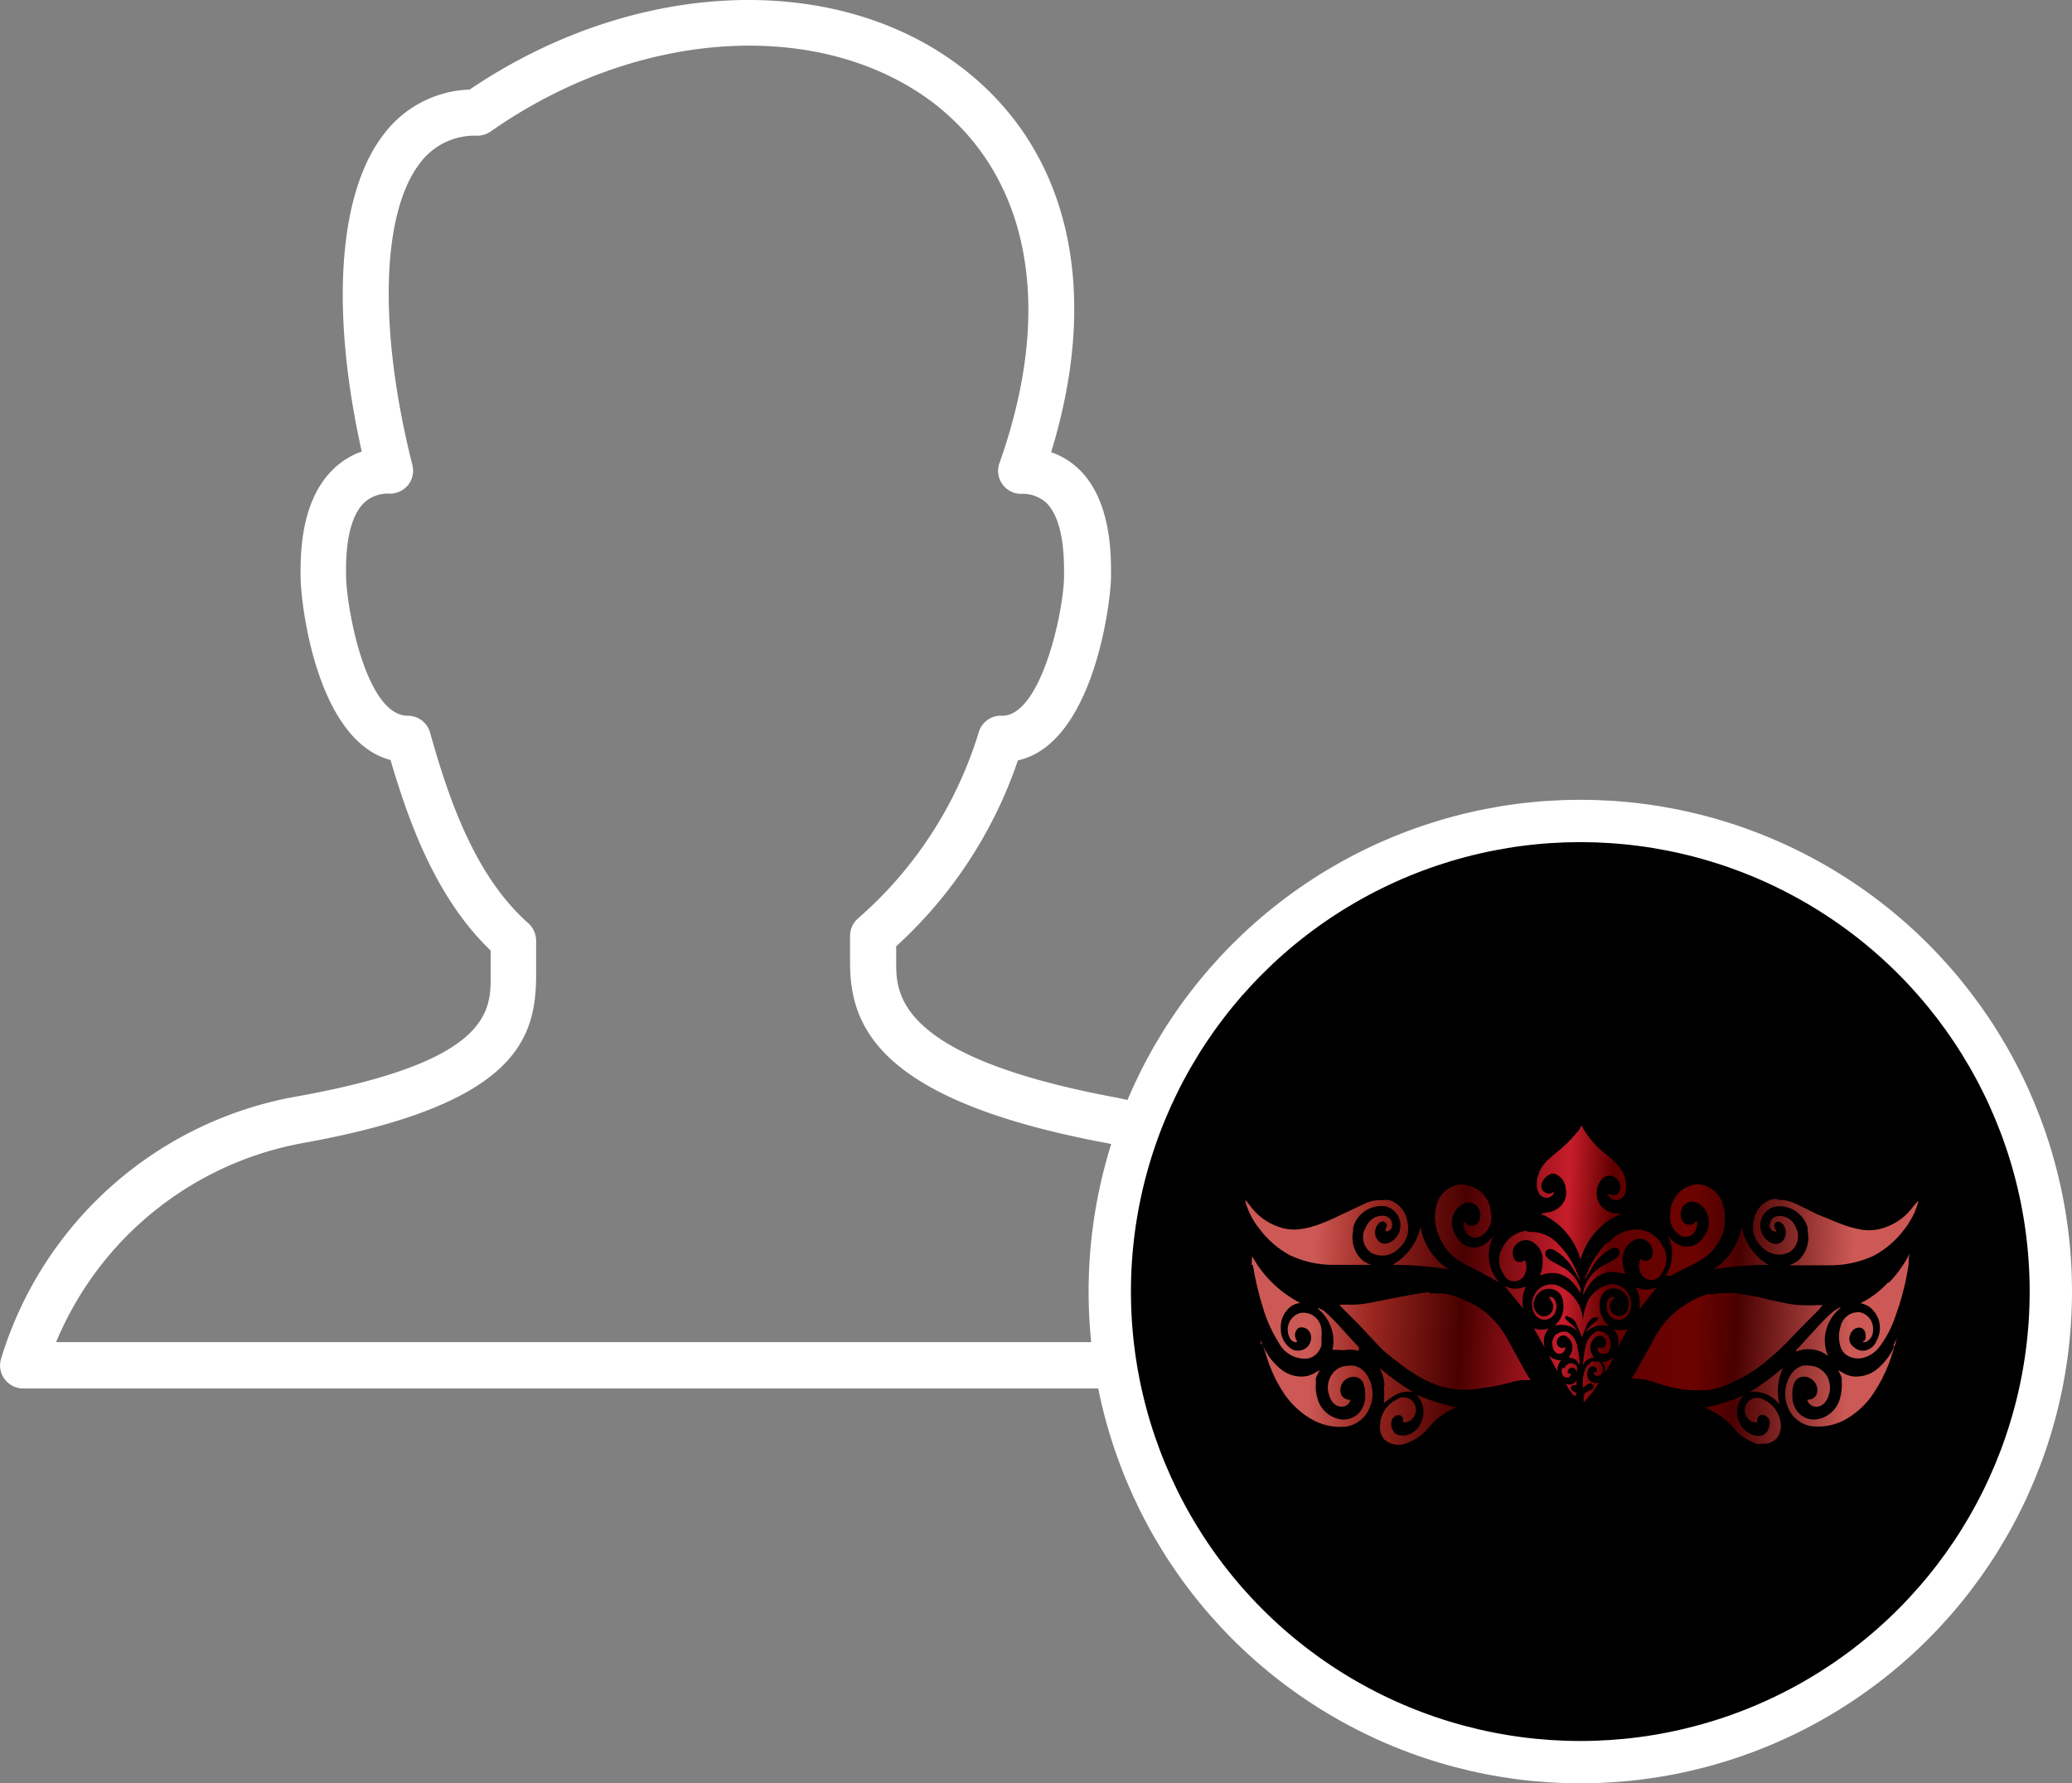 <svg id="Layer_1" data-name="Layer 1" xmlns="http://www.w3.org/2000/svg" xmlns:xlink="http://www.w3.org/1999/xlink" viewBox="0 0 97.89 84.24"><rect x="0" y="0" width="97.89" height="84.24" fill="#808080" stroke="none"/><defs><style>.cls-1{fill:none;}.cls-2{fill:#fff;}.cls-3{stroke:#fff;stroke-miterlimit:10;stroke-width:2px;}.cls-4{clip-path:url(#clip-path);}.cls-5{fill:url(#linear-gradient);}.cls-6{clip-path:url(#clip-path-2);}.cls-7{fill:url(#linear-gradient-2);}.cls-8{clip-path:url(#clip-path-3);}.cls-9{fill:url(#linear-gradient-3);}.cls-10{clip-path:url(#clip-path-4);}.cls-11{fill:url(#linear-gradient-4);}.cls-12{clip-path:url(#clip-path-5);}.cls-13{fill:url(#linear-gradient-5);}.cls-14{clip-path:url(#clip-path-6);}.cls-15{fill:url(#linear-gradient-6);}.cls-16{clip-path:url(#clip-path-7);}.cls-17{fill:url(#linear-gradient-7);}.cls-18{clip-path:url(#clip-path-8);}.cls-19{fill:url(#linear-gradient-8);}.cls-20{clip-path:url(#clip-path-9);}.cls-21{fill:url(#linear-gradient-9);}.cls-22{clip-path:url(#clip-path-10);}.cls-23{fill:url(#linear-gradient-10);}.cls-24{clip-path:url(#clip-path-11);}.cls-25{fill:url(#linear-gradient-11);}.cls-26{clip-path:url(#clip-path-12);}.cls-27{fill:url(#linear-gradient-12);}.cls-28{clip-path:url(#clip-path-13);}.cls-29{fill:url(#linear-gradient-13);}.cls-30{clip-path:url(#clip-path-14);}.cls-31{fill:url(#linear-gradient-14);}.cls-32{clip-path:url(#clip-path-15);}.cls-33{fill:url(#linear-gradient-15);}.cls-34{clip-path:url(#clip-path-16);}.cls-35{fill:url(#linear-gradient-16);}.cls-36{clip-path:url(#clip-path-17);}.cls-37{fill:url(#linear-gradient-17);}.cls-38{clip-path:url(#clip-path-18);}.cls-39{fill:url(#linear-gradient-18);}.cls-40{clip-path:url(#clip-path-19);}.cls-41{fill:url(#linear-gradient-19);}.cls-42{clip-path:url(#clip-path-20);}.cls-43{fill:url(#linear-gradient-20);}.cls-44{clip-path:url(#clip-path-21);}.cls-45{fill:url(#linear-gradient-21);}.cls-46{clip-path:url(#clip-path-22);}.cls-47{fill:url(#linear-gradient-22);}.cls-48{clip-path:url(#clip-path-23);}.cls-49{fill:url(#linear-gradient-23);}.cls-50{clip-path:url(#clip-path-24);}.cls-51{fill:url(#linear-gradient-24);}.cls-52{clip-path:url(#clip-path-25);}.cls-53{fill:url(#linear-gradient-25);}.cls-54{clip-path:url(#clip-path-26);}.cls-55{fill:url(#linear-gradient-26);}.cls-56{clip-path:url(#clip-path-27);}.cls-57{fill:url(#linear-gradient-27);}.cls-58{clip-path:url(#clip-path-28);}.cls-59{fill:url(#linear-gradient-28);}.cls-60{clip-path:url(#clip-path-29);}.cls-61{fill:url(#linear-gradient-29);}.cls-62{clip-path:url(#clip-path-30);}.cls-63{fill:url(#linear-gradient-30);}.cls-64{clip-path:url(#clip-path-31);}.cls-65{fill:url(#linear-gradient-31);}.cls-66{clip-path:url(#clip-path-32);}.cls-67{fill:url(#linear-gradient-32);}</style><clipPath id="clip-path" transform="translate(-2.22 -9.67)"><path class="cls-1" d="M83,70.77a4.27,4.27,0,0,0-1.19.55,4.1,4.1,0,0,0-1.45,1.6l-.88,1.59a2.31,2.31,0,0,1-.19.28h.15a5.14,5.14,0,0,1,.55.06c.28.07.57.17.85.26a5.23,5.23,0,0,0,1.71.23c.11,0,.22,0,.34,0A3.8,3.8,0,0,0,84,75a6.88,6.88,0,0,0,1.86-1.2c.23-.2.46-.39.67-.61s.53-.55.8-.83l.87-.87c0-.05.09-.11.14-.17h-.25a7,7,0,0,1-.8,0c-.37,0-.74-.1-1.1-.17s-.66-.17-1-.23-.68-.12-1-.17l-.47,0a2.82,2.82,0,0,0-.71.09"/></clipPath><linearGradient id="linear-gradient" x1="26.94" y1="75.53" x2="28.08" y2="75.53" gradientTransform="matrix(0, 24.83, 24.83, 0, -1791.56, -617.85)" gradientUnits="userSpaceOnUse"><stop offset="0" stop-color="#cc5955"/><stop offset="0.08" stop-color="#cc5955"/><stop offset="0.18" stop-color="#9a2720"/><stop offset="0.33" stop-color="#490000"/><stop offset="0.5" stop-color="#c71d2b"/><stop offset="0.52" stop-color="#ab151f"/><stop offset="0.57" stop-color="#630101"/><stop offset="0.57" stop-color="#5f0000"/><stop offset="0.72" stop-color="#6c0300"/><stop offset="0.79" stop-color="#490000"/><stop offset="0.98" stop-color="#cc5955"/><stop offset="1" stop-color="#cc5955"/></linearGradient><clipPath id="clip-path-2" transform="translate(-2.22 -9.67)"><path class="cls-1" d="M69.76,70.71a5.43,5.43,0,0,0-.69.09L68,71l-1.1.22a4.86,4.86,0,0,1-1,.08H65.5a3.2,3.2,0,0,0,.24.26c.22.23.45.44.67.67s.61.66.93,1,.64.57,1,.84a5,5,0,0,0,.62.44,5.12,5.12,0,0,0,1.6.72,4.26,4.26,0,0,0,1.74,0A7.56,7.56,0,0,0,73.48,75a4.47,4.47,0,0,1,.61-.14l.45,0a2,2,0,0,1-.18-.26c-.29-.53-.59-1.06-.88-1.6a4.27,4.27,0,0,0-.84-1.12,3.35,3.35,0,0,0-.93-.66,9.37,9.37,0,0,0-.87-.36,2.27,2.27,0,0,0-.68-.09,2.68,2.68,0,0,0-.4,0"/></clipPath><linearGradient id="linear-gradient-2" x1="26.94" y1="75.51" x2="28.08" y2="75.51" gradientTransform="matrix(0, 24.83, 24.83, 0, -1804.74, -604.07)" xlink:href="#linear-gradient"/><clipPath id="clip-path-3" transform="translate(-2.22 -9.67)"><path class="cls-1" d="M76.93,62.83a1.86,1.86,0,0,1-.1.2,6.35,6.35,0,0,1-.54.61c-.28.27-.58.5-.87.76a1.59,1.59,0,0,0-.6,1.31.84.84,0,0,0,.07.26.43.43,0,0,0,.54.26.4.4,0,0,0,.22-.27.65.65,0,0,1-.17.08.36.36,0,0,1-.4-.52.71.71,0,0,1,.31-.35.36.36,0,0,1,.4,0,.8.8,0,0,1,.4.65.86.86,0,0,1-.06.57,1,1,0,0,1-.74.54L75,67a3.28,3.28,0,0,1,1.89,2.17A3.34,3.34,0,0,1,78.82,67l-.08,0a1.12,1.12,0,0,1-.82-.3.86.86,0,0,1-.25-.49,1,1,0,0,1,.21-.82.47.47,0,0,1,.75,0l.05.06a.48.48,0,0,1,0,.57.22.22,0,0,1-.2.12,1.19,1.19,0,0,1-.3-.08h0a.42.42,0,0,0,.65.22.53.53,0,0,0,.18-.29,1.34,1.34,0,0,0-.27-1.17,3.74,3.74,0,0,0-.64-.62A4.29,4.29,0,0,1,76.93,62.83Z"/></clipPath><linearGradient id="linear-gradient-3" x1="26.94" y1="75.8" x2="28.08" y2="75.8" gradientTransform="matrix(0, 24.83, 24.83, 0, -1805.16, -617.72)" xlink:href="#linear-gradient"/><clipPath id="clip-path-4" transform="translate(-2.22 -9.67)"><path class="cls-1" d="M66.78,66.49l-1.26.59a8.63,8.63,0,0,1-.94.41,4,4,0,0,1-.93.24,2.1,2.1,0,0,1-1-.1,2.78,2.78,0,0,1-1.37-1,2.61,2.61,0,0,0-.22-.27s0,0,0,0a.24.24,0,0,0,0,.08,3.51,3.51,0,0,0,.65,1.26,4.4,4.4,0,0,0,1.46,1.27,4.82,4.82,0,0,0,2.06.45c.56,0,1.11,0,1.66,0H67a2,2,0,0,1-.39-.2,1.44,1.44,0,0,1-.46-1.41.8.8,0,0,1,0-.15,1.37,1.37,0,0,1,1.56-1,.93.93,0,0,1,.59.51.9.9,0,0,1-.42,1.19c-.32.15-.65,0-.7-.45,0-.23.14-.53.37-.54a.16.16,0,0,1,.13.06c.08.08.09.14,0,.29l0,.08c0,.08.12,0,.18,0a.29.29,0,0,0,.13-.26c0-.47-.49-.52-.82-.36a.89.89,0,0,0-.43.48A.9.9,0,0,0,67,68.85a1.11,1.11,0,0,0,.82.09,1.13,1.13,0,0,0,.53-.34,1.18,1.18,0,0,0,.36-.59,1.28,1.28,0,0,0,0-.65,1.24,1.24,0,0,0-.86-1,1.11,1.11,0,0,0-.29,0h-.09a1.75,1.75,0,0,0-.77.16"/></clipPath><linearGradient id="linear-gradient-4" x1="26.94" y1="75.7" x2="28.08" y2="75.7" gradientTransform="matrix(0, 24.83, 24.83, 0, -1814.72, -603.86)" xlink:href="#linear-gradient"/><clipPath id="clip-path-5" transform="translate(-2.22 -9.67)"><path class="cls-1" d="M61.84,73.11c.13.34.21.64.34,1a6.52,6.52,0,0,0,.69,1.37,4,4,0,0,0,1.23,1.18,2.69,2.69,0,0,0,1.71.4,1.43,1.43,0,0,0,1.11-.87,1.66,1.66,0,0,0-.12-1.57,1,1,0,0,0-.57-.43,1.16,1.16,0,0,0-.37,0,.9.9,0,0,0-.75.46,1.08,1.08,0,0,0-.11.88c.09.36.34.64.69.58a.38.38,0,0,0,.33-.32.45.45,0,0,1-.42-.21.61.61,0,0,1,0-.51.62.62,0,0,1,.59-.36.46.46,0,0,1,.45.34,1.34,1.34,0,0,1,.08.56,1.14,1.14,0,0,1-.34.85,1,1,0,0,1-.79.26,1.35,1.35,0,0,1-1.13-1,1.94,1.94,0,0,1-.07-.76.86.86,0,0,1,0-.21c.06-.14.11-.22.18-.36l-.18.1a1.22,1.22,0,0,1-.8.2,1.53,1.53,0,0,1-.83-.32,3,3,0,0,1-.85-1.08l-.17-.36.07.25"/></clipPath><linearGradient id="linear-gradient-5" x1="26.94" y1="75.42" x2="28.08" y2="75.42" gradientTransform="matrix(0, 24.83, 24.83, 0, -1808.11, -596.65)" xlink:href="#linear-gradient"/><clipPath id="clip-path-6" transform="translate(-2.22 -9.67)"><path class="cls-1" d="M70.79,65.73a1.32,1.32,0,0,0-.66.73A2.21,2.21,0,0,0,70.18,68a2.5,2.5,0,0,0,1.11,1.31c.29.17.6.3.89.46l.87.48a1.93,1.93,0,0,1-.28-2.18l-.11.12a1.19,1.19,0,0,1-.65.4.91.91,0,0,1-.93-.43,1.28,1.28,0,0,1-.25-.57,1,1,0,0,1,.43-1,.57.57,0,0,1,.69,0,.62.62,0,0,1,.19.62.41.41,0,0,1-.57.33,1.37,1.37,0,0,1-.17-.17.44.44,0,0,0,0,.32.52.52,0,0,0,.81.35,1,1,0,0,0,.44-1.08,1.36,1.36,0,0,0-.86-1.22,1.2,1.2,0,0,0-.52-.12,1,1,0,0,0-.49.13"/></clipPath><linearGradient id="linear-gradient-6" x1="26.94" y1="75.72" x2="28.08" y2="75.72" gradientTransform="matrix(0, 24.83, 24.83, 0, -1808.43, -610.45)" xlink:href="#linear-gradient"/><clipPath id="clip-path-7" transform="translate(-2.22 -9.67)"><path class="cls-1" d="M91.44,70.23a4.56,4.56,0,0,1-1.32,1,1.18,1.18,0,0,1,.37.14A1.24,1.24,0,0,1,90.88,73a.75.75,0,0,1-.56.47.64.64,0,0,1-.52-.17.47.47,0,0,1-.19-.53.54.54,0,0,1,.29-.36c.28-.1.49.08.46.41,0,.09,0,.2-.16.21a.19.19,0,0,0,.23,0,.6.6,0,0,0,.28-.55.79.79,0,0,0-.61-.82.85.85,0,0,0-.92.65,1.63,1.63,0,0,0,0,1,.76.76,0,0,0,.28.37,1,1,0,0,0,.89.1,1.46,1.46,0,0,0,.73-.58,4.85,4.85,0,0,0,.66-1.28,12.34,12.34,0,0,0,.65-2.51c0-.18,0-.36.06-.54l0,0a5.65,5.65,0,0,1-1,1.4"/></clipPath><linearGradient id="linear-gradient-7" x1="26.94" y1="75.61" x2="28.08" y2="75.61" gradientTransform="matrix(0, 24.83, 24.83, 0, -1786.57, -626.44)" xlink:href="#linear-gradient"/><clipPath id="clip-path-8" transform="translate(-2.22 -9.67)"><path class="cls-1" d="M61.41,69.42a14.35,14.35,0,0,0,.47,2,6.65,6.65,0,0,0,.75,1.67,1.39,1.39,0,0,0,1.3.76.78.78,0,0,0,.53-.27.89.89,0,0,0,.19-.36,2.52,2.52,0,0,0,0-.37,1.25,1.25,0,0,0,0-.39.86.86,0,0,0-1-.77.82.82,0,0,0-.49,1.19c.08.16.26.23.35.17a1,1,0,0,1-.09-.18.43.43,0,0,1,.16-.48.44.44,0,0,1,.56.31.53.53,0,0,1,0,.33.61.61,0,0,1-.55.44.65.65,0,0,1-.33-.06,1.12,1.12,0,0,1-.53-1,1.19,1.19,0,0,1,.34-.9.86.86,0,0,1,.58-.29,5.44,5.44,0,0,1-2.35-2.35,5.46,5.46,0,0,0,0,.57"/></clipPath><linearGradient id="linear-gradient-8" x1="26.94" y1="75.56" x2="28.08" y2="75.56" gradientTransform="matrix(0, 24.83, 24.83, 0, -1813.09, -598.71)" xlink:href="#linear-gradient"/><clipPath id="clip-path-9" transform="translate(-2.22 -9.67)"><path class="cls-1" d="M74.31,67.81a1.43,1.43,0,0,0-1.12.83,1.12,1.12,0,0,0,.07,1.22.54.54,0,0,0,1,0,.78.78,0,0,0,0-.67s0,0,0,0a.33.33,0,0,1-.47,0,.58.58,0,0,1-.06-.56.63.63,0,0,1,.77-.35.94.94,0,0,1,.6.93,1.57,1.57,0,0,1-.13.71c.89-.33,1.52.05,2,1a1.14,1.14,0,0,0-.06-.33,1.81,1.81,0,0,0-.76-1c-.23-.14-.47-.25-.7-.39a.76.76,0,0,1-.2-.2.28.28,0,0,1,0-.22.29.29,0,0,1,.19-.11.34.34,0,0,1,.21.06,2.23,2.23,0,0,1,.9.9c.1.16.23.38.32.55a.8.8,0,0,0-.09-.26,4.22,4.22,0,0,0-.92-1.46,1.75,1.75,0,0,0-1.24-.6h-.21"/></clipPath><linearGradient id="linear-gradient-9" x1="26.94" y1="75.66" x2="28.08" y2="75.66" gradientTransform="matrix(0, 24.83, 24.83, 0, -1803.75, -612.52)" xlink:href="#linear-gradient"/><clipPath id="clip-path-10" transform="translate(-2.22 -9.67)"><path class="cls-1" d="M78.06,70.4a1.57,1.57,0,0,0-.82.71A2.82,2.82,0,0,0,77,72.2a.5.5,0,0,1,0,.12s0,0,0,0l0-.12s0-.21,0-.27A1.85,1.85,0,0,0,76,70.49a.89.89,0,0,0-1.25.27.93.93,0,0,0-.07.89.54.54,0,0,0,.61.35.57.57,0,0,0,.43-.42.64.64,0,0,0-.1-.59c-.07-.06-.24-.1-.2,0a1.08,1.08,0,0,1,.16.26.46.46,0,0,1-.49.6.59.59,0,0,1-.36-.81.7.7,0,0,1,.71-.49.66.66,0,0,1,.63.64,1.16,1.16,0,0,1-.3,1,.39.39,0,0,0-.08.1,1.12,1.12,0,0,1,1.1.3,2.46,2.46,0,0,0-.29-.34c-.08-.08-.18-.13-.25-.21s-.11-.1-.08-.16.11-.05.16,0a.52.52,0,0,1,.36.32c.1.21.18.43.27.64l.2-.51a.74.74,0,0,1,.36-.43c.07,0,.15,0,.21,0s-.06.16-.11.19a1.63,1.63,0,0,0-.44.43l-.06.11a1.08,1.08,0,0,1,1.11-.31.29.29,0,0,0-.08-.1A1.25,1.25,0,0,1,77.84,71a.64.64,0,0,1,.58-.47.73.73,0,0,1,.66,1.1.4.4,0,0,1-.52.17.43.43,0,0,1-.28-.37.37.37,0,0,1,.19-.42c.1,0,0-.07-.06-.07l-.08,0a.31.31,0,0,0-.19.27.71.71,0,0,0,.26.73.54.54,0,0,0,.73-.16.94.94,0,0,0-.75-1.45.88.88,0,0,0-.32.07"/></clipPath><linearGradient id="linear-gradient-10" x1="26.94" y1="75.58" x2="28.08" y2="75.58" gradientTransform="matrix(0, 24.83, 24.83, 0, -1799.66, -612.42)" xlink:href="#linear-gradient"/><clipPath id="clip-path-11" transform="translate(-2.22 -9.67)"><path class="cls-1" d="M69.16,75.58a1.16,1.16,0,0,1,.19,1.31,1,1,0,0,1-.75.59c-.25,0-.49,0-.61-.31s0-.62.3-.66c.14,0,.24.12.22.28v.07a0,0,0,0,0,0,0h.1a.55.55,0,0,0,.36-.2.59.59,0,0,0-.8-.86A1.38,1.38,0,0,0,67.42,77a.94.94,0,0,0,.18.65,1,1,0,0,0,1,.22,2.42,2.42,0,0,0,1.1-.74,3.24,3.24,0,0,1,.94-.8l.38-.19a9.48,9.48,0,0,1-1.89-.59l0,0"/></clipPath><linearGradient id="linear-gradient-11" x1="26.94" y1="75.36" x2="28.08" y2="75.36" gradientTransform="matrix(0, 24.83, 24.83, 0, -1801.81, -599.73)" xlink:href="#linear-gradient"/><clipPath id="clip-path-12" transform="translate(-2.22 -9.67)"><path class="cls-1" d="M83.17,69.63a16.16,16.16,0,0,1,2.59-.21,2.75,2.75,0,0,1-1.26-1.78,3.07,3.07,0,0,1-1.33,2"/></clipPath><linearGradient id="linear-gradient-12" x1="26.94" y1="75.71" x2="28.08" y2="75.71" gradientTransform="matrix(0, 24.83, 24.83, 0, -1795.32, -622.71)" xlink:href="#linear-gradient"/><clipPath id="clip-path-13" transform="translate(-2.22 -9.67)"><path class="cls-1" d="M68.05,69.42a16.13,16.13,0,0,1,2.61.21,3,3,0,0,1-1.33-2,2.7,2.7,0,0,1-1.28,1.76"/></clipPath><linearGradient id="linear-gradient-13" x1="26.94" y1="75.68" x2="28.08" y2="75.68" gradientTransform="matrix(0, 24.83, 24.83, 0, -1809.76, -607.61)" xlink:href="#linear-gradient"/><clipPath id="clip-path-14" transform="translate(-2.22 -9.67)"><path class="cls-1" d="M64.51,71.51a2,2,0,0,1,.64,1,1.89,1.89,0,0,1-.08,1.24,1.46,1.46,0,0,1,1.51-.2s0,0,0-.06l-1-1.09a8.63,8.63,0,0,0-.8-.8,1.25,1.25,0,0,0-.3-.15Z"/></clipPath><linearGradient id="linear-gradient-14" x1="26.94" y1="75.52" x2="28.08" y2="75.52" gradientTransform="matrix(0, 24.83, 24.83, 0, -1809.52, -600.01)" xlink:href="#linear-gradient"/><clipPath id="clip-path-15" transform="translate(-2.22 -9.67)"><path class="cls-1" d="M84.88,75.43a1.51,1.51,0,0,1,1.41.58,2.6,2.6,0,0,1,.16-1.72,12.57,12.57,0,0,1-1.57,1.14"/></clipPath><linearGradient id="linear-gradient-15" x1="26.94" y1="75.45" x2="28.08" y2="75.45" gradientTransform="matrix(0, 24.83, 24.83, 0, -1787.66, -617.69)" xlink:href="#linear-gradient"/><clipPath id="clip-path-16" transform="translate(-2.22 -9.67)"><path class="cls-1" d="M67.6,75.12a5.55,5.55,0,0,1,0,.83,4.47,4.47,0,0,1,.62-.43,1.45,1.45,0,0,1,.74-.1,11.94,11.94,0,0,1-1.55-1.12,2,2,0,0,1,.22.82"/></clipPath><linearGradient id="linear-gradient-16" x1="26.94" y1="75.42" x2="28.08" y2="75.42" gradientTransform="matrix(0, 24.83, 24.83, 0, -1804.43, -600.22)" xlink:href="#linear-gradient"/><clipPath id="clip-path-17" transform="translate(-2.22 -9.67)"><path class="cls-1" d="M75.74,72.68a.72.72,0,0,0-.19.39c0,.2.06.49.26.54a.29.29,0,0,0,.36-.32.22.22,0,0,1-.29,0,.18.18,0,0,1-.1-.13.32.32,0,0,1,.13-.35.27.27,0,0,1,.33,0,.62.62,0,0,1,.22.75,2.53,2.53,0,0,1-.12.23c.31.07.32.08.52.35v-.08a6.46,6.46,0,0,0-.11-.75,1,1,0,0,0-.49-.73.39.39,0,0,0-.18,0,.51.51,0,0,0-.34.13"/></clipPath><linearGradient id="linear-gradient-17" x1="26.94" y1="75.51" x2="28.08" y2="75.51" gradientTransform="matrix(0, 24.83, 24.83, 0, -1798.52, -609.94)" xlink:href="#linear-gradient"/><clipPath id="clip-path-18" transform="translate(-2.22 -9.67)"><path class="cls-1" d="M76.05,74.26a.38.38,0,0,0,0,.37.24.24,0,0,0,.28.1.14.14,0,0,0,.09-.18h0c-.06,0-.1,0-.12,0a.24.24,0,0,1,0-.15.21.21,0,0,1,.38,0,.47.47,0,0,1,0,.51.41.41,0,0,1-.49.13,4.23,4.23,0,0,0,.73.94,1.9,1.9,0,0,0,0-.25.32.32,0,0,0-.2-.27.84.84,0,0,1-.2-.08.18.18,0,0,1-.08-.15c0-.09.08-.11.13-.13a.15.15,0,0,1,.11,0,3.16,3.16,0,0,1,.27.18c0-.13,0-.26,0-.39a1.41,1.41,0,0,0-.19-.62.4.4,0,0,0-.32-.21.36.36,0,0,0-.31.26"/></clipPath><linearGradient id="linear-gradient-18" x1="26.94" y1="75.44" x2="28.08" y2="75.44" gradientTransform="matrix(0, 24.83, 24.83, 0, -1796.68, -608.65)" xlink:href="#linear-gradient"/><clipPath id="clip-path-19" transform="translate(-2.22 -9.67)"><path class="cls-1" d="M79.65,71.54l.85-1.07a1.12,1.12,0,0,1-1,0,1.58,1.58,0,0,1,.16,1.08"/></clipPath><linearGradient id="linear-gradient-19" x1="26.94" y1="75.61" x2="28.08" y2="75.61" gradientTransform="matrix(0, 24.83, 24.83, 0, -1797.23, -615.99)" xlink:href="#linear-gradient"/><clipPath id="clip-path-20" transform="translate(-2.22 -9.67)"><path class="cls-1" d="M73.35,70.48l.83,1a1.64,1.64,0,0,1,.14-1.06,1.07,1.07,0,0,1-1,0"/></clipPath><linearGradient id="linear-gradient-20" x1="26.94" y1="75.6" x2="28.08" y2="75.6" gradientTransform="matrix(0, 24.83, 24.83, 0, -1803.12, -609.83)" xlink:href="#linear-gradient"/><clipPath id="clip-path-21" transform="translate(-2.22 -9.67)"><path class="cls-1" d="M74.71,72.46c.17.3.34.59.5.89a.93.93,0,0,1,.18-.93,1,1,0,0,1-.68,0"/></clipPath><linearGradient id="linear-gradient-21" x1="26.94" y1="75.52" x2="28.08" y2="75.52" gradientTransform="matrix(0, 24.83, 24.83, 0, -1800.07, -609.25)" xlink:href="#linear-gradient"/><clipPath id="clip-path-22" transform="translate(-2.22 -9.67)"><path class="cls-1" d="M75.81,74.46a.58.58,0,0,1,.17-.53.84.84,0,0,1-.59-.23c.15.26.29.52.42.76"/></clipPath><linearGradient id="linear-gradient-22" x1="26.94" y1="75.48" x2="28.08" y2="75.48" gradientTransform="matrix(0, 24.83, 24.83, 0, -1798.27, -608.74)" xlink:href="#linear-gradient"/><clipPath id="clip-path-23" transform="translate(-2.22 -9.67)"><path class="cls-1" d="M77.19,74.2a1.5,1.5,0,0,0-.19.62c0,.14,0,.27,0,.4l.28-.19a.21.21,0,0,1,.11,0,.16.16,0,0,1,.13.13.27.27,0,0,1-.09.15.93.93,0,0,1-.2.08.33.33,0,0,0-.19.26,2.3,2.3,0,0,0,0,.26,4.47,4.47,0,0,0,.73-.94.41.41,0,0,1-.49-.13.49.49,0,0,1,0-.52.21.21,0,0,1,.37,0,.22.22,0,0,1,0,.16s-.06,0-.12,0h0a.13.13,0,0,0,.09.17.23.23,0,0,0,.28-.1.34.34,0,0,0,0-.36.34.34,0,0,0-.3-.26.41.41,0,0,0-.32.2"/></clipPath><linearGradient id="linear-gradient-23" x1="26.94" y1="75.44" x2="28.08" y2="75.44" gradientTransform="matrix(0, 24.83, 24.83, 0, -1795.73, -609.65)" xlink:href="#linear-gradient"/><clipPath id="clip-path-24" transform="translate(-2.22 -9.67)"><path class="cls-1" d="M77.61,72.59a1,1,0,0,0-.49.73,4.85,4.85,0,0,0-.11.75v.08a.61.61,0,0,1,.52-.35,1.34,1.34,0,0,1-.13-.23.62.62,0,0,1,.22-.75.29.29,0,0,1,.34,0,.34.34,0,0,1,.13.35.17.17,0,0,1-.11.13.22.22,0,0,1-.29,0,.29.29,0,0,0,.37.32c.19,0,.29-.34.25-.54a.6.6,0,0,0-.19-.39.49.49,0,0,0-.33-.13.34.34,0,0,0-.18,0"/></clipPath><linearGradient id="linear-gradient-24" x1="26.94" y1="75.51" x2="28.08" y2="75.51" gradientTransform="matrix(0, 24.83, 24.83, 0, -1797.1, -611.42)" xlink:href="#linear-gradient"/><clipPath id="clip-path-25" transform="translate(-2.22 -9.67)"><path class="cls-1" d="M77.88,74a.6.6,0,0,1,.18.53l.41-.76a.77.77,0,0,1-.59.23"/></clipPath><linearGradient id="linear-gradient-25" x1="26.94" y1="75.48" x2="28.08" y2="75.48" gradientTransform="matrix(0, 24.83, 24.83, 0, -1795.87, -611.2)" xlink:href="#linear-gradient"/><clipPath id="clip-path-26" transform="translate(-2.22 -9.67)"><path class="cls-1" d="M78.63,73.34l.5-.89a1.07,1.07,0,0,1-.68,0,.91.91,0,0,1,.18.92"/></clipPath><linearGradient id="linear-gradient-26" x1="26.94" y1="75.53" x2="28.08" y2="75.53" gradientTransform="matrix(0, 24.83, 24.83, 0, -1796.5, -612.98)" xlink:href="#linear-gradient"/><clipPath id="clip-path-27" transform="translate(-2.22 -9.67)"><path class="cls-1" d="M78.11,68.4a4.4,4.4,0,0,0-.93,1.46.61.61,0,0,0-.08.26c.09-.17.22-.39.32-.55a2.17,2.17,0,0,1,.9-.9.32.32,0,0,1,.21-.06.31.31,0,0,1,.19.11.28.28,0,0,1,0,.22.61.61,0,0,1-.19.2c-.23.14-.47.25-.7.39a1.87,1.87,0,0,0-.77,1,1.63,1.63,0,0,0-.05.33c.44-.93,1.06-1.31,2-1a1.72,1.72,0,0,1-.13-.71,1,1,0,0,1,.6-.93.62.62,0,0,1,.77.35.58.58,0,0,1-.05.56.33.33,0,0,1-.47,0s0,0,0,0a.78.78,0,0,0,0,.67.54.54,0,0,0,1,0,1.12,1.12,0,0,0,.07-1.22,1.43,1.43,0,0,0-1.12-.83h-.21a1.75,1.75,0,0,0-1.24.6"/></clipPath><linearGradient id="linear-gradient-27" x1="26.94" y1="75.67" x2="28.08" y2="75.67" gradientTransform="matrix(0, 24.83, 24.83, 0, -1799.9, -616.53)" xlink:href="#linear-gradient"/><clipPath id="clip-path-28" transform="translate(-2.22 -9.67)"><path class="cls-1" d="M82,65.71a1.38,1.38,0,0,0-.87,1.22A1.06,1.06,0,0,0,81.55,68a.53.53,0,0,0,.82-.35.39.39,0,0,0,0-.32,1.25,1.25,0,0,1-.16.17.41.41,0,0,1-.57-.33.62.62,0,0,1,.19-.62.57.57,0,0,1,.69,0,1.06,1.06,0,0,1,.43,1,1.28,1.28,0,0,1-.25.57.92.92,0,0,1-.94.43,1.16,1.16,0,0,1-.64-.4L81,68a1.93,1.93,0,0,1-.28,2.18l.88-.49c.29-.15.6-.28.89-.45A2.44,2.44,0,0,0,83.59,68a2.15,2.15,0,0,0,0-1.52,1.27,1.27,0,0,0-.65-.73,1,1,0,0,0-.5-.13,1.19,1.19,0,0,0-.51.12"/></clipPath><linearGradient id="linear-gradient-28" x1="26.94" y1="75.74" x2="28.08" y2="75.74" gradientTransform="matrix(0, 24.83, 24.83, 0, -1798.14, -621.22)" xlink:href="#linear-gradient"/><clipPath id="clip-path-29" transform="translate(-2.22 -9.67)"><path class="cls-1" d="M86.23,66.32a.8.8,0,0,0-.29,0,1.24,1.24,0,0,0-.87,1,1.57,1.57,0,0,0,0,.65,1.38,1.38,0,0,0,.37.59,1.11,1.11,0,0,0,.53.33,1.07,1.07,0,0,0,.82-.09.89.89,0,0,0,.28-1.13.87.87,0,0,0-.42-.48c-.33-.16-.79-.11-.82.36a.29.29,0,0,0,.12.26c.06,0,.23.1.19,0l-.05-.07c-.08-.16-.06-.21,0-.3a.2.2,0,0,1,.13-.06c.23,0,.39.32.37.54-.05.45-.38.6-.7.46a.92.92,0,0,1,.17-1.71,1.38,1.38,0,0,1,1.56,1l0,.16a1.46,1.46,0,0,1-.46,1.4,2.48,2.48,0,0,1-.4.21H87c.55,0,1.1,0,1.65,0A4.91,4.91,0,0,0,90.72,69a4.4,4.4,0,0,0,1.47-1.26,3.73,3.73,0,0,0,.65-1.27.19.19,0,0,0,0-.08h0v0l-.23.27a2.73,2.73,0,0,1-1.36,1,2.25,2.25,0,0,1-1.06.1,4.33,4.33,0,0,1-.92-.25c-.32-.11-.63-.26-1-.4s-.83-.41-1.26-.6a1.7,1.7,0,0,0-.76-.16h-.09"/></clipPath><linearGradient id="linear-gradient-29" x1="26.94" y1="75.75" x2="28.08" y2="75.75" gradientTransform="matrix(0, 24.83, 24.83, 0, -1791.75, -627.89)" xlink:href="#linear-gradient"/><clipPath id="clip-path-30" transform="translate(-2.22 -9.67)"><path class="cls-1" d="M91.71,73.29a3,3,0,0,1-.84,1.08,1.56,1.56,0,0,1-.84.32,1.19,1.19,0,0,1-.79-.2l-.18-.1a2.92,2.92,0,0,1,.17.36,1,1,0,0,1,0,.2,2.23,2.23,0,0,1-.08.77,1.35,1.35,0,0,1-1.12,1,1,1,0,0,1-.79-.26,1.1,1.1,0,0,1-.34-.85,1.4,1.4,0,0,1,.07-.57.49.49,0,0,1,.45-.34.64.64,0,0,1,.6.37.57.57,0,0,1,0,.51c-.11.16-.19.19-.42.21a.42.42,0,0,0,.34.32c.35.06.6-.22.69-.58a1.12,1.12,0,0,0-.11-.88,1,1,0,0,0-.76-.47,1.55,1.55,0,0,0-.37,0,1.05,1.05,0,0,0-.57.43,1.68,1.68,0,0,0-.12,1.57,1.43,1.43,0,0,0,1.11.86,2.63,2.63,0,0,0,1.72-.39,3.84,3.84,0,0,0,1.22-1.19,7,7,0,0,0,.7-1.36c.13-.34.21-.64.33-1,0-.07.08-.26.08-.26l-.18.37"/></clipPath><linearGradient id="linear-gradient-30" x1="26.94" y1="75.46" x2="28.08" y2="75.46" gradientTransform="matrix(0, 24.83, 24.83, 0, -1784.38, -621.31)" xlink:href="#linear-gradient"/><clipPath id="clip-path-31" transform="translate(-2.22 -9.67)"><path class="cls-1" d="M82.74,76.14l.39.19a3.55,3.55,0,0,1,1,.8,2.34,2.34,0,0,0,1.07.74,1.28,1.28,0,0,0,.3,0h0a.83.83,0,0,0,.66-.26.94.94,0,0,0,.19-.65,1.39,1.39,0,0,0-.78-1.16.59.59,0,0,0-.79.86.47.47,0,0,0,.35.2h.11a0,0,0,0,0,0,0,.2.2,0,0,1,0-.07c0-.16.08-.3.22-.28.31,0,.46.3.31.66a.5.5,0,0,1-.62.31,1,1,0,0,1-.74-.59,1.15,1.15,0,0,1,.18-1.3l0,0a9.65,9.65,0,0,1-1.9.59"/></clipPath><linearGradient id="linear-gradient-31" x1="26.94" y1="75.38" x2="28.08" y2="75.38" gradientTransform="matrix(0, 24.83, 24.83, 0, -1787.14, -615.06)" xlink:href="#linear-gradient"/><clipPath id="clip-path-32" transform="translate(-2.22 -9.67)"><path class="cls-1" d="M88.88,71.58a7.55,7.55,0,0,0-.81.79l-1,1.09s0,0,0,.06a1.5,1.5,0,0,1,1.51.2,1.89,1.89,0,0,1-.08-1.24,2,2,0,0,1,.64-1l.09-.08a1.09,1.09,0,0,0-.29.15"/></clipPath><linearGradient id="linear-gradient-32" x1="26.94" y1="75.56" x2="28.08" y2="75.56" gradientTransform="matrix(0, 24.83, 24.83, 0, -1787.91, -622.57)" xlink:href="#linear-gradient"/></defs><title>CharmHolders</title><path class="cls-2" d="M66.71,75.26H3.31a1.1,1.1,0,0,1-.86-.43,1.07,1.07,0,0,1-.19-.94,17.83,17.83,0,0,1,14-12.43c9.19-1.65,9.16-4.05,9.14-5.8V54.57c-2.49-2.39-3.8-5.82-4.73-9-3.48-.91-4.25-7.35-4.25-8.7v-.08c0-.93,0-3.4,1.48-4.89A3.63,3.63,0,0,1,19.31,31c-1.49-6.68-1.11-12.23,1.05-15a5.31,5.31,0,0,1,4.05-2.1C32.1,8.69,41.6,8.24,47.63,12.84c5.1,3.89,6.62,10.48,4.25,18.19a3.58,3.58,0,0,1,1.37.86c1.47,1.47,1.46,4,1.46,4.88v.09c0,1.29-.84,7.94-4.4,8.73a21,21,0,0,1-5.75,8.78v.77c0,1.43,0,4.39,10.1,6.32A16.52,16.52,0,0,1,67.78,73.91a1.07,1.07,0,0,1-.21.93A1.09,1.09,0,0,1,66.71,75.26ZM4.87,73.07H65.26a14.3,14.3,0,0,0-11-9.45h0c-10.46-2-11.88-5.41-11.88-8.47V53.87a1.1,1.1,0,0,1,.38-.82,19,19,0,0,0,5.7-8.79,1.08,1.08,0,0,1,1-.78h.11c1.85,0,2.92-5,2.92-6.62v-.1c0-.68,0-2.49-.82-3.32A1.65,1.65,0,0,0,50.44,33a1.09,1.09,0,0,1-1-1.46c2.59-7.29,1.46-13.47-3.11-17C41,10.49,32.35,11,25.39,15.89a1.14,1.14,0,0,1-.63.19,3.22,3.22,0,0,0-2.68,1.27c-1.84,2.36-2,7.83-.38,14.28a1.09,1.09,0,0,1-.19.94,1.12,1.12,0,0,1-.87.42,1.63,1.63,0,0,0-1.24.45c-.84.84-.84,2.72-.83,3.33v.09c0,1.36.9,6.62,2.92,6.62a1.09,1.09,0,0,1,1.05.8c.9,3.22,2.15,6.8,4.64,9a1.13,1.13,0,0,1,.37.83v1.54c0,3-.78,6.16-10.94,8A15.67,15.67,0,0,0,4.87,73.07Z" transform="translate(-2.22 -9.67)"/><circle class="cls-3" cx="74.66" cy="61.01" r="22.23"/><g class="cls-4"><rect class="cls-5" x="81.26" y="68.41" width="5.08" height="9.23" transform="translate(4.97 143.89) rotate(-87.5)"/></g><g class="cls-6"><rect class="cls-7" x="67.47" y="68.42" width="5.09" height="9.24" transform="translate(-8.22 130.13) rotate(-87.5)"/></g><g class="cls-8"><rect class="cls-9" x="73.68" y="63.69" width="6.52" height="4.62" transform="translate(5.43 130.31) rotate(-87.5)"/></g><g class="cls-10"><rect class="cls-11" x="63.15" y="63.95" width="3.53" height="7.96" transform="translate(-8 120.15) rotate(-87.5)"/></g><g class="cls-12"><rect class="cls-13" x="62.21" y="72.21" width="4.48" height="5.55" transform="translate(-15.49 126.44) rotate(-87.5)"/></g><g class="cls-14"><rect class="cls-15" x="69.12" y="66.27" width="4.76" height="3.3" transform="translate(-1.69 126.72) rotate(-87.5)"/></g><g class="cls-16"><rect class="cls-17" x="88.2" y="69.54" width="5.17" height="3.6" transform="translate(13.33 149.26) rotate(-87.5)"/></g><g class="cls-18"><rect class="cls-19" x="60.46" y="69.58" width="5.15" height="3.55" transform="translate(-13.21 121.55) rotate(-87.5)"/></g><g class="cls-20"><rect class="cls-21" x="73.31" y="67.31" width="3.23" height="4.04" transform="translate(0.17 131.49) rotate(-87.5)"/></g><g class="cls-22"><rect class="cls-23" x="75.52" y="69.04" width="2.77" height="4.94" transform="translate(-0.11 135.56) rotate(-87.5)"/></g><g class="cls-24"><rect class="cls-25" x="67.93" y="74.87" width="2.56" height="3.72" transform="translate(-12.69 132.87) rotate(-87.5)"/></g><g class="cls-26"><rect class="cls-27" x="83.42" y="67.3" width="2.1" height="2.68" transform="translate(9.99 140.36) rotate(-87.5)"/></g><g class="cls-28"><rect class="cls-29" x="68.31" y="67.3" width="2.08" height="2.69" transform="translate(-4.47 125.27) rotate(-87.5)"/></g><g class="cls-30"><rect class="cls-31" x="64.31" y="71.44" width="2.39" height="2.26" transform="matrix(0.04, -1, 1, 0.04, -12.08, 125.17)"/></g><g class="cls-32"><rect class="cls-33" x="84.77" y="74.33" width="1.79" height="1.64" transform="translate(4.63 147.79) rotate(-87.5)"/></g><g class="cls-34"><rect class="cls-35" x="67.3" y="74.31" width="1.72" height="1.62" transform="translate(-12.09 130.27) rotate(-87.5)"/></g><g class="cls-36"><rect class="cls-37" x="75.36" y="72.65" width="1.66" height="1.41" transform="translate(-2.64 136.6) rotate(-87.5)"/></g><g class="cls-38"><rect class="cls-39" x="75.47" y="74.47" width="1.94" height="0.97" transform="matrix(0.04, -1, 1, 0.04, -4, 138.38)"/></g><g class="cls-40"><rect class="cls-41" x="79.43" y="70.47" width="1.13" height="1.05" transform="translate(3.35 138.15) rotate(-87.5)"/></g><g class="cls-42"><rect class="cls-43" x="73.29" y="70.49" width="1.1" height="1.01" transform="translate(-2.54 132) rotate(-87.5)"/></g><g class="cls-44"><rect class="cls-45" x="74.57" y="72.52" width="0.96" height="0.72" transform="translate(-3.26 135.02) rotate(-87.5)"/></g><g class="cls-46"><rect class="cls-47" x="75.29" y="73.77" width="0.79" height="0.62" transform="translate(-3.84 136.8) rotate(-87.5)"/></g><g class="cls-48"><rect class="cls-49" x="76.46" y="74.46" width="1.94" height="0.98" transform="translate(-3.04 139.37) rotate(-87.5)"/></g><g class="cls-50"><rect class="cls-51" x="76.85" y="72.65" width="1.66" height="1.41" transform="translate(-1.21 138.08) rotate(-87.5)"/></g><g class="cls-52"><rect class="cls-53" x="77.78" y="73.79" width="0.79" height="0.62" transform="translate(-1.49 139.3) rotate(-87.5)"/></g><g class="cls-54"><rect class="cls-55" x="78.31" y="72.52" width="0.96" height="0.72" transform="translate(0.32 138.75) rotate(-87.5)"/></g><g class="cls-56"><rect class="cls-57" x="77.33" y="67.31" width="3.23" height="4.03" transform="translate(4.02 135.51) rotate(-87.5)"/></g><g class="cls-58"><rect class="cls-59" x="79.89" y="66.26" width="4.76" height="3.3" transform="matrix(0.04, -1, 1, 0.04, 8.62, 137.47)"/></g><g class="cls-60"><rect class="cls-61" x="87.18" y="63.93" width="3.53" height="7.95" transform="translate(15 144.15) rotate(-87.5)"/></g><g class="cls-62"><rect class="cls-63" x="86.96" y="72.28" width="4.48" height="5.55" transform="translate(8.11 151.22) rotate(-87.5)"/></g><g class="cls-64"><rect class="cls-65" x="83.3" y="74.87" width="2.52" height="3.72" transform="translate(1.99 148.19) rotate(-87.5)"/></g><g class="cls-66"><rect class="cls-67" x="86.9" y="71.44" width="2.38" height="2.26" transform="translate(9.53 147.75) rotate(-87.5)"/></g></svg>